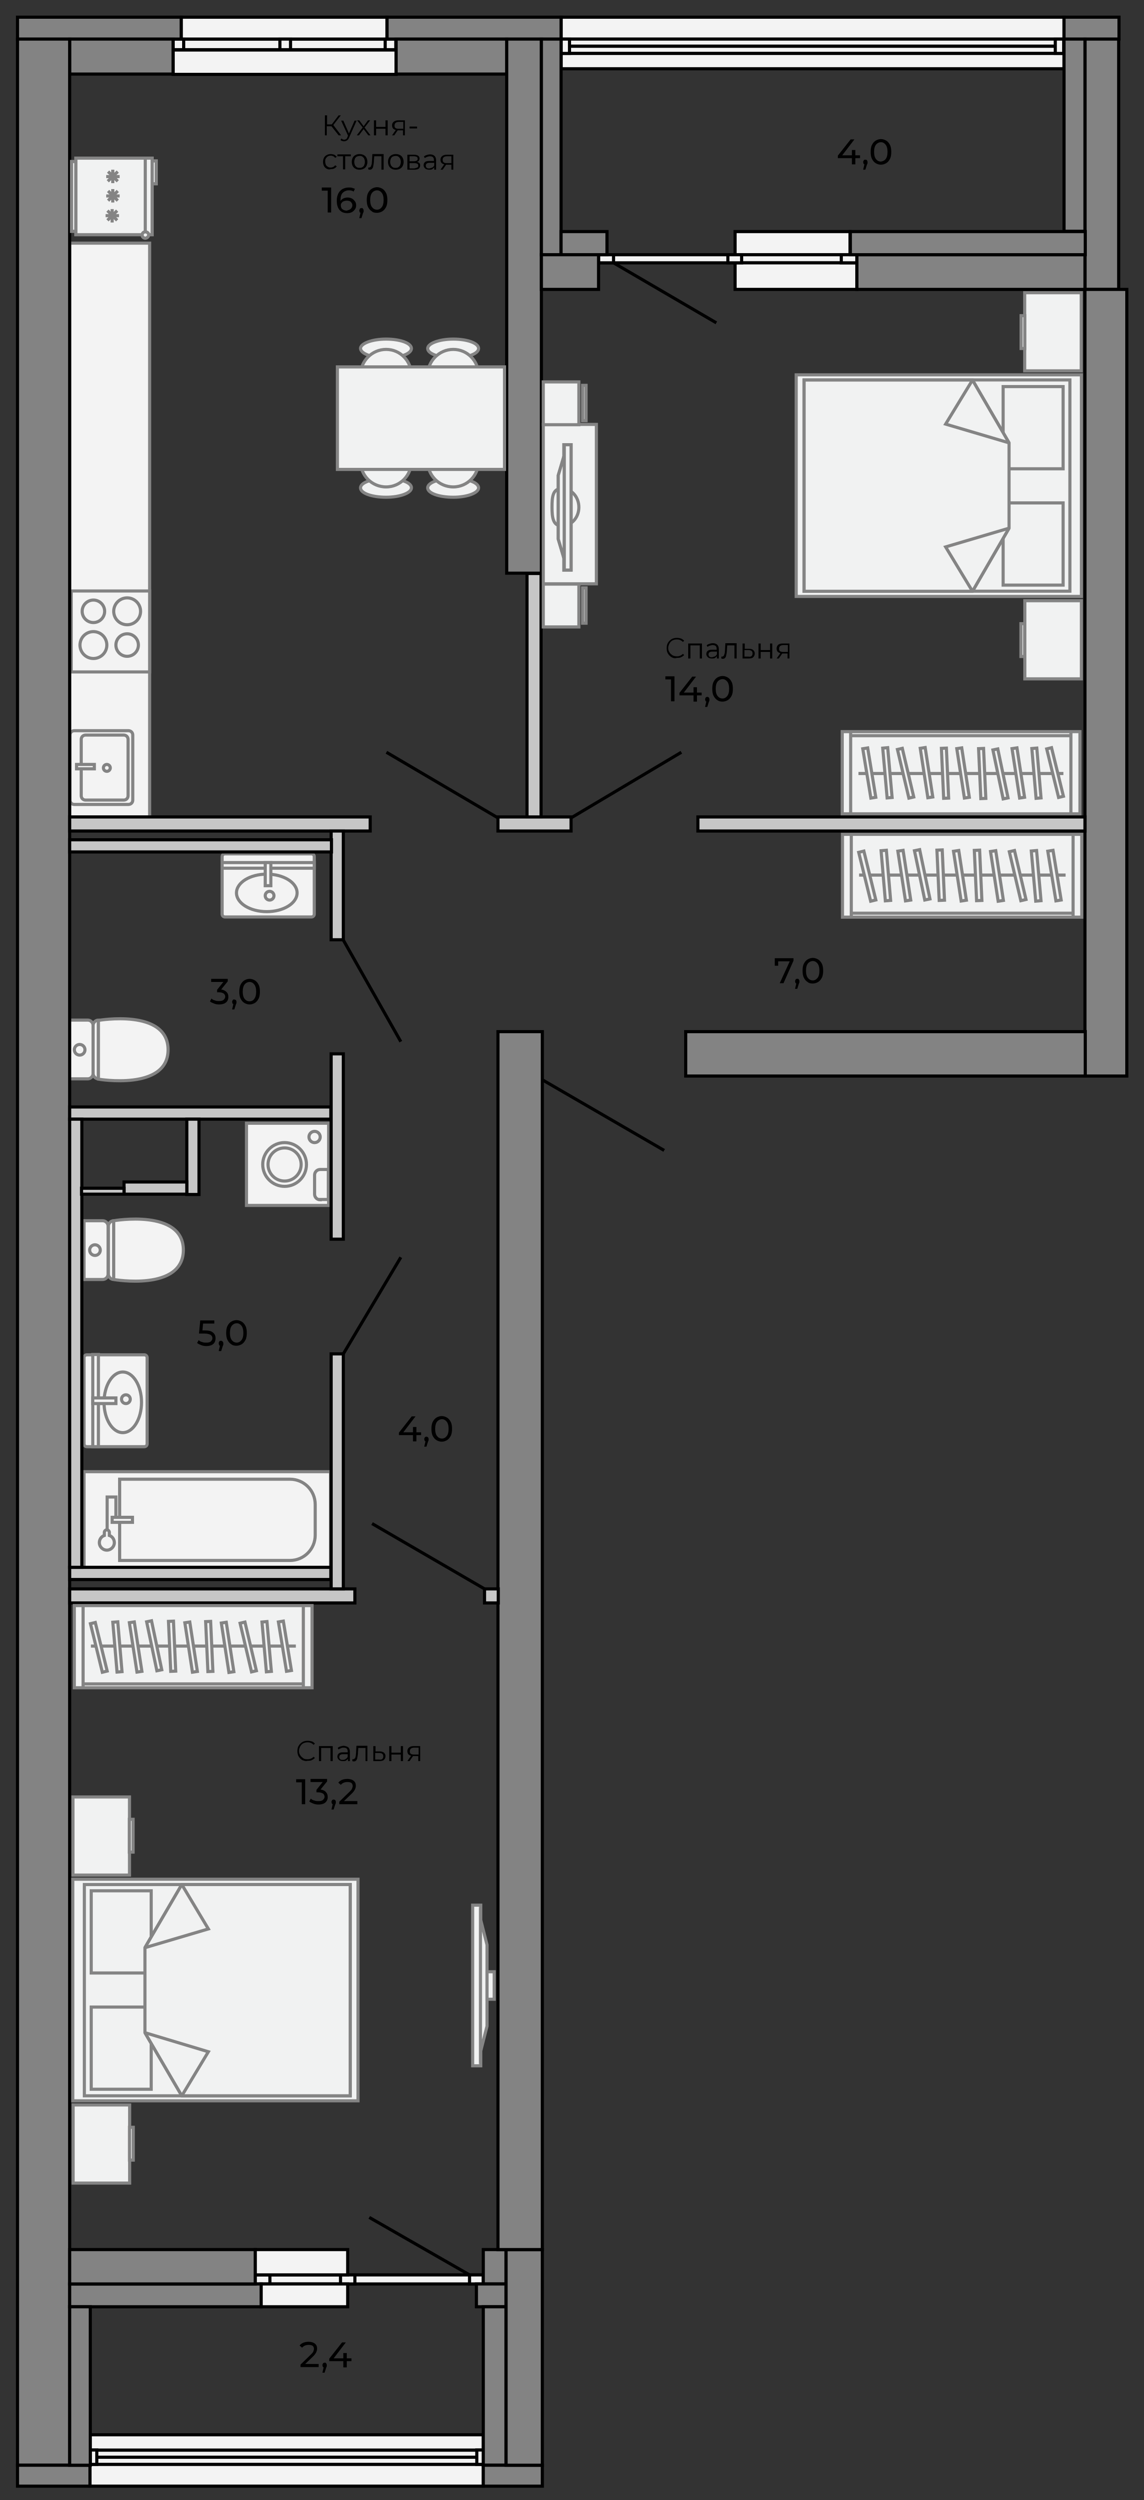 <?xml version="1.0" encoding="utf-8"?>
<!-- Generator: Adobe Illustrator 23.0.2, SVG Export Plug-In . SVG Version: 6.00 Build 0)  -->
<svg version="1.1" id="Слой_1" xmlns="http://www.w3.org/2000/svg" xmlns:xlink="http://www.w3.org/1999/xlink" x="0px" y="0px"
	 viewBox="0 0 366.2 800" enable-background="new 0 0 366.2 800" xml:space="preserve">
<rect x="0" y="0" width="366.2" height="800" fill="#333333" stroke="none"/>
<rect x="22.3" y="77.8" fill="#F3F3F3" stroke="#838383" width="25.6" height="183.6"/>
<g>
	<rect x="179.6" y="5.5" fill="#F3F3F3" stroke="#000000" stroke-miterlimit="10" width="161" height="7"/>
	<rect x="179.6" y="12.5" fill="#F3F3F3" stroke="#000000" stroke-miterlimit="10" width="161" height="2.3"/>
	<rect x="179.6" y="14.8" fill="#F3F3F3" stroke="#000000" stroke-miterlimit="10" width="161" height="2.3"/>
	<rect x="179.6" y="17.1" fill="#F3F3F3" stroke="#000000" stroke-miterlimit="10" width="161" height="4.9"/>
	<rect x="337.8" y="12.5" fill="#F3F3F3" stroke="#000000" stroke-miterlimit="10" width="2.7" height="4.6"/>
	<rect x="179.6" y="12.5" fill="#F3F3F3" stroke="#000000" stroke-miterlimit="10" width="2.7" height="4.6"/>
</g>
<g>
	
		<rect x="28.8" y="788.6" transform="matrix(-1 -1.224647e-16 1.224647e-16 -1 183.508 1584.1)" fill="#F3F3F3" stroke="#000000" stroke-miterlimit="10" width="125.9" height="7"/>
	
		<rect x="28.8" y="786.3" transform="matrix(-1 -1.224647e-16 1.224647e-16 -1 183.508 1574.82)" fill="#F3F3F3" stroke="#000000" stroke-miterlimit="10" width="125.9" height="2.3"/>
	
		<rect x="28.8" y="784" transform="matrix(-1 -1.224647e-16 1.224647e-16 -1 183.508 1570.237)" fill="#F3F3F3" stroke="#000000" stroke-miterlimit="10" width="125.9" height="2.3"/>
	
		<rect x="28.8" y="779.1" transform="matrix(-1 -1.224647e-16 1.224647e-16 -1 183.508 1563.058)" fill="#F3F3F3" stroke="#000000" stroke-miterlimit="10" width="125.9" height="4.9"/>
	
		<rect x="28.8" y="784" transform="matrix(-1 -1.224647e-16 1.224647e-16 -1 59.789 1572.529)" fill="#F3F3F3" stroke="#000000" stroke-miterlimit="10" width="2.1" height="4.6"/>
	
		<rect x="152.5" y="784" transform="matrix(-1 -1.224647e-16 1.224647e-16 -1 307.226 1572.529)" fill="#F3F3F3" stroke="#000000" stroke-miterlimit="10" width="2.1" height="4.6"/>
</g>
<g>
	<rect x="55.4" y="16" fill="#F3F3F3" stroke="#000000" stroke-miterlimit="10" width="71.4" height="7.8"/>
	<rect x="55.4" y="12.5" fill="#F3F3F3" stroke="#000000" stroke-miterlimit="10" width="71.4" height="3.4"/>
	<rect x="58" y="5.5" fill="#F3F3F3" stroke="#000000" stroke-miterlimit="10" width="65.9" height="7"/>
	<rect x="55.4" y="12.5" fill="#F3F3F3" stroke="#000000" stroke-miterlimit="10" width="3.4" height="3.4"/>
	<rect x="123.3" y="12.5" fill="#F3F3F3" stroke="#000000" stroke-miterlimit="10" width="3.4" height="3.4"/>
	<rect x="89.6" y="12.5" fill="#F3F3F3" stroke="#000000" stroke-miterlimit="10" width="3.4" height="3.4"/>
</g>
<rect x="81.7" y="727.9" fill="#F3F3F3" stroke="#000000" stroke-miterlimit="10" width="73" height="2.9"/>
<rect x="81.7" y="727.9" fill="#F3F3F3" stroke="#000000" stroke-miterlimit="10" width="4.7" height="2.9"/>
<rect x="109" y="727.9" fill="#F3F3F3" stroke="#000000" stroke-miterlimit="10" width="4.6" height="2.9"/>
<rect x="150.3" y="727.9" fill="#F3F3F3" stroke="#000000" stroke-miterlimit="10" width="4.4" height="2.9"/>
<rect x="81.7" y="719.8" fill="#F3F3F3" stroke="#000000" stroke-miterlimit="10" width="29.6" height="8.1"/>
<rect x="83.5" y="730.8" fill="#F3F3F3" stroke="#000000" stroke-miterlimit="10" width="27.8" height="7.3"/>
<rect x="235.3" y="74.1" fill="#F3F3F3" stroke="#000000" stroke-miterlimit="10" width="36.8" height="7.4"/>
<rect x="191.6" y="81.5" fill="#F3F3F3" stroke="#000000" stroke-miterlimit="10" width="82.7" height="2.6"/>
<rect x="235.3" y="84.1" fill="#F3F3F3" stroke="#000000" stroke-miterlimit="10" width="39" height="8.5"/>
<rect x="233" y="81.5" fill="#F3F3F3" stroke="#000000" stroke-miterlimit="10" width="4.4" height="2.6"/>
<rect x="269.3" y="81.5" fill="#F3F3F3" stroke="#000000" stroke-miterlimit="10" width="5" height="2.6"/>
<rect x="191.6" y="81.5" fill="#F3F3F3" stroke="#000000" stroke-miterlimit="10" width="4.8" height="2.6"/>
<line fill="#F3F3F3" stroke="#000000" stroke-miterlimit="10" x1="196.4" y1="84.1" x2="229.3" y2="103.3"/>
<line fill="#F3F3F3" stroke="#000000" stroke-miterlimit="10" x1="182.8" y1="261.7" x2="218.1" y2="240.7"/>
<line fill="#F3F3F3" stroke="#000000" stroke-miterlimit="10" x1="159.4" y1="261.7" x2="123.7" y2="240.7"/>
<line fill="#F3F3F3" stroke="#000000" stroke-miterlimit="10" x1="109.9" y1="300.8" x2="128.3" y2="333.3"/>
<line fill="#F3F3F3" stroke="#000000" stroke-miterlimit="10" x1="173.6" y1="345.5" x2="212.6" y2="368.1"/>
<line fill="#F3F3F3" stroke="#000000" stroke-miterlimit="10" x1="109.9" y1="433.2" x2="128.3" y2="402.3"/>
<line fill="#F3F3F3" stroke="#000000" stroke-miterlimit="10" x1="155.1" y1="508.4" x2="119.1" y2="487.5"/>
<line fill="#F3F3F3" stroke="#000000" stroke-miterlimit="10" x1="150.3" y1="727.9" x2="118.2" y2="709.5"/>
<g id="unitaz">
	<path fill="#F3F3F3" stroke="#838383" d="M26.9,390.6h6c0.9,0,1.7,0.8,1.7,1.7v15.4c0,0.9-0.8,1.7-1.7,1.7h-6V390.6z"/>
	<path fill="#F3F3F3" stroke="#838383" d="M34.7,392.3c0-0.9,0.8-1.7,1.7-1.7v18.8c-0.9,0-1.7-0.8-1.7-1.7V392.3z"/>
	<path fill="#F3F3F3" stroke="#838383" d="M36.4,409.4v-18.8c0,0,22.3-3.9,22.3,9.4C58.6,413.3,36.4,409.4,36.4,409.4z"/>
	<circle fill="#F3F3F3" stroke="#838383" cx="30.4" cy="400" r="1.7"/>
</g>
<g id="unitaz_1_">
	<path fill="#F3F3F3" stroke="#838383" d="M22.1,326.4h6c0.9,0,1.7,0.8,1.7,1.7v15.4c0,0.9-0.8,1.7-1.7,1.7h-6V326.4z"/>
	<path fill="#F3F3F3" stroke="#838383" d="M29.8,328.1c0-0.9,0.8-1.7,1.7-1.7v18.8c-0.9,0-1.7-0.8-1.7-1.7V328.1z"/>
	<path fill="#F3F3F3" stroke="#838383" d="M31.5,345.3v-18.8c0,0,22.3-3.9,22.3,9.4C53.8,349.1,31.5,345.3,31.5,345.3z"/>
	<circle fill="#F3F3F3" stroke="#838383" cx="25.5" cy="335.9" r="1.7"/>
</g>
<g id="moyka">
	<path fill="#F3F3F3" stroke="#838383" d="M26.9,434.4c0-0.5,0.4-0.9,0.9-0.9h18.4c0.5,0,0.9,0.4,0.9,0.9V462c0,0.5-0.4,0.9-0.9,0.9
		H27.8c-0.5,0-0.9-0.4-0.9-0.9V434.4z"/>
	<rect x="29.7" y="433.4" fill="#F3F3F3" stroke="#838383" width="1.8" height="29.5"/>
	<ellipse fill="#F3F3F3" stroke="#838383" cx="39.3" cy="448.7" rx="6" ry="9.7"/>
	<rect x="29.7" y="447.3" fill="#F3F3F3" stroke="#838383" width="7.4" height="1.8"/>
	<circle fill="#F3F3F3" stroke="#838383" cx="40.3" cy="447.7" r="1.4"/>
</g>
<g id="moyka_1_">
	<path fill="#F3F3F3" stroke="#838383" d="M99.7,273.2c0.5,0,0.9,0.4,0.9,0.9v18.4c0,0.5-0.4,0.9-0.9,0.9H72c-0.5,0-0.9-0.4-0.9-0.9
		v-18.4c0-0.5,0.4-0.9,0.9-0.9H99.7z"/>
	<rect x="71.1" y="276" fill="#F3F3F3" stroke="#838383" width="29.5" height="1.8"/>
	<ellipse fill="#F3F3F3" stroke="#838383" cx="85.4" cy="285.7" rx="9.7" ry="6"/>
	<rect x="84.9" y="276" fill="#F3F3F3" stroke="#838383" width="1.8" height="7.4"/>
	<circle fill="#F3F3F3" stroke="#838383" cx="86.3" cy="286.6" r="1.4"/>
</g>
<g id="stirka">
	<rect x="78.9" y="359.4" fill="#F3F3F3" stroke="#838383" width="26.3" height="26.3"/>
	<path fill="#F3F3F3" stroke="#838383" d="M102.5,383.9c-1,0-1.8-0.8-1.8-1.8v-6.1c0-1,0.8-1.8,1.8-1.8h2.6v9.6H102.5z"/>
	<circle fill="#F3F3F3" stroke="#838383" cx="91.1" cy="372.6" r="7"/>
	<circle fill="#F3F3F3" stroke="#838383" cx="91.1" cy="372.6" r="5.3"/>
	<circle fill="#F3F3F3" stroke="#838383" cx="100.7" cy="363.8" r="1.8"/>
</g>
<g id="moyka_2">
	<path fill="#F3F3F3" stroke="#838383" d="M41.1,233.8c0.8,0,1.4,0.6,1.4,1.4v20.8c0,0.8-0.6,1.4-1.4,1.4H23.8
		c-0.8,0-1.4-0.6-1.4-1.4v-20.8c0-0.8,0.6-1.4,1.4-1.4H41.1z"/>
	<path fill="#F3F3F3" stroke="#838383" d="M39.6,235.2c0.8,0,1.4,0.6,1.4,1.4v18c0,0.8-0.6,1.4-1.4,1.4H27.4c-0.8,0-1.4-0.6-1.4-1.4
		v-18c0-0.8,0.6-1.4,1.4-1.4H39.6z"/>
	<rect x="24.5" y="244.6" fill="#F3F3F3" stroke="#838383" width="5.7" height="1.4"/>
	<circle fill="#F3F3F3" stroke="#838383" cx="34.2" cy="245.7" r="1.1"/>
</g>
<g id="plita">
	<rect x="22.8" y="189.1" fill="#F3F3F3" stroke="#838383" width="25.1" height="25.9"/>
	<circle fill="#F3F3F3" stroke="#838383" cx="40.7" cy="195.6" r="4.3"/>
	<circle fill="#F3F3F3" stroke="#838383" cx="29.9" cy="206.4" r="4.3"/>
	<circle fill="#F3F3F3" stroke="#838383" cx="29.9" cy="195.6" r="3.6"/>
	<circle fill="#F3F3F3" stroke="#838383" cx="40.7" cy="206.4" r="3.6"/>
</g>
<g id="vanna">
	<rect x="26.9" y="470.9" fill="#F3F3F3" stroke="#838383" width="78.9" height="30.9"/>
	<path fill="#F3F3F3" stroke="#838383" d="M100.9,491.2c0,4.5-3.6,8.1-8.1,8.1H38.3v-26h54.5c4.5,0,8.1,3.6,8.1,8.1V491.2z"/>
	<path fill="#F3F3F3" stroke="#838383" d="M37.1,485.5V479h-2.8v11"/>
	<path id="Union" fill="#F3F3F3" stroke="#838383" d="M33.4,491.3c-0.9,0.3-1.6,1.2-1.6,2.3c0,1.3,1.1,2.4,2.4,2.4
		c1.3,0,2.4-1.1,2.4-2.4c0-1.1-0.7-2-1.6-2.3v-1c0-0.4-0.4-0.8-0.8-0.8c-0.4,0-0.8,0.4-0.8,0.8V491.3z"/>
	<rect x="35.9" y="485.5" fill="#F3F3F3" stroke="#838383" width="6.5" height="1.6"/>
</g>
<rect x="123.9" y="5.5" fill="#838383" stroke="#000000" stroke-miterlimit="10" width="55.7" height="7"/>
<rect x="126.8" y="12.5" fill="#838383" stroke="#000000" stroke-miterlimit="10" width="35.4" height="11.2"/>
<rect x="162.2" y="12.5" fill="#838383" stroke="#000000" stroke-miterlimit="10" width="11.1" height="170.9"/>
<rect x="173.3" y="12.5" fill="#838383" stroke="#000000" stroke-miterlimit="10" width="6.3" height="69"/>
<rect x="179.6" y="74.1" fill="#838383" stroke="#000000" stroke-miterlimit="10" width="14.7" height="7.4"/>
<rect x="173.3" y="81.5" fill="#838383" stroke="#000000" stroke-miterlimit="10" width="18.3" height="11.1"/>
<rect x="5.6" y="5.5" fill="#838383" stroke="#000000" stroke-miterlimit="10" width="52.4" height="7"/>
<rect x="22.3" y="12.5" fill="#838383" stroke="#000000" stroke-miterlimit="10" width="33.1" height="11.2"/>
<rect x="5.6" y="12.5" fill="#838383" stroke="#000000" stroke-miterlimit="10" width="16.7" height="776.3"/>
<rect x="5.6" y="788.8" fill="#838383" stroke="#000000" stroke-miterlimit="10" width="23.2" height="6.7"/>
<rect x="22.3" y="730.8" fill="#838383" stroke="#000000" stroke-miterlimit="10" width="61.3" height="7.3"/>
<rect x="22.3" y="719.8" fill="#838383" stroke="#000000" stroke-miterlimit="10" width="59.4" height="11"/>
<rect x="22.3" y="738.1" fill="#838383" stroke="#000000" stroke-miterlimit="10" width="6.6" height="50.7"/>
<rect x="154.7" y="719.8" fill="#838383" stroke="#000000" stroke-miterlimit="10" width="7.3" height="11"/>
<rect x="152.5" y="730.8" fill="#838383" stroke="#000000" stroke-miterlimit="10" width="9.5" height="7.3"/>
<rect x="154.7" y="738.1" fill="#838383" stroke="#000000" stroke-miterlimit="10" width="7.3" height="50.7"/>
<rect x="154.7" y="788.8" fill="#838383" stroke="#000000" stroke-miterlimit="10" width="18.9" height="6.7"/>
<rect x="162" y="719.8" fill="#838383" stroke="#000000" stroke-miterlimit="10" width="11.6" height="69"/>
<rect x="159.4" y="330.1" fill="#838383" stroke="#000000" stroke-miterlimit="10" width="14.2" height="389.7"/>
<rect x="340.6" y="5.5" fill="#838383" stroke="#000000" stroke-miterlimit="10" width="17.6" height="7"/>
<rect x="347.3" y="12.5" fill="#838383" stroke="#000000" stroke-miterlimit="10" width="10.8" height="80.1"/>
<rect x="274.3" y="81.5" fill="#838383" stroke="#000000" stroke-miterlimit="10" width="73" height="11.1"/>
<rect x="272.2" y="74.1" fill="#838383" stroke="#000000" stroke-miterlimit="10" width="75.2" height="7.4"/>
<rect x="340.6" y="12.5" fill="#838383" stroke="#000000" stroke-miterlimit="10" width="6.7" height="61.5"/>
<rect x="347.3" y="92.6" fill="#838383" stroke="#000000" stroke-miterlimit="10" width="13.4" height="251.7"/>
<rect x="219.5" y="330.1" fill="#838383" stroke="#000000" stroke-miterlimit="10" width="127.9" height="14.2"/>
<rect x="223.4" y="261.4" fill="#C6C6C6" stroke="#000000" stroke-miterlimit="10" width="123.9" height="4.5"/>
<rect x="159.4" y="261.4" fill="#C6C6C6" stroke="#000000" stroke-miterlimit="10" width="23.4" height="4.5"/>
<rect x="22.3" y="261.4" fill="#C6C6C6" stroke="#000000" stroke-miterlimit="10" width="96.2" height="4.5"/>
<rect x="168.7" y="183.5" fill="#C6C6C6" stroke="#000000" stroke-miterlimit="10" width="4.5" height="77.9"/>
<rect x="106" y="265.9" fill="#C6C6C6" stroke="#000000" stroke-miterlimit="10" width="3.9" height="34.8"/>
<rect x="22.3" y="268.7" fill="#C6C6C6" stroke="#000000" stroke-miterlimit="10" width="83.8" height="3.9"/>
<rect x="106" y="337.2" fill="#C6C6C6" stroke="#000000" stroke-miterlimit="10" width="3.9" height="59.3"/>
<rect x="22.3" y="354.2" fill="#C6C6C6" stroke="#000000" stroke-miterlimit="10" width="83.6" height="3.9"/>
<rect x="59.8" y="358.1" fill="#C6C6C6" stroke="#000000" stroke-miterlimit="10" width="3.9" height="24.1"/>
<rect x="22.3" y="508.4" fill="#C6C6C6" stroke="#000000" stroke-miterlimit="10" width="91.3" height="4.5"/>
<rect x="106" y="433.2" fill="#C6C6C6" stroke="#000000" stroke-miterlimit="10" width="3.9" height="75.2"/>
<rect x="22.3" y="501.5" fill="#C6C6C6" stroke="#000000" stroke-miterlimit="10" width="83.6" height="3.9"/>
<rect x="22.3" y="358.1" fill="#C6C6C6" stroke="#000000" stroke-miterlimit="10" width="3.9" height="143.4"/>
<rect x="39.7" y="378.2" fill="#C6C6C6" stroke="#000000" stroke-miterlimit="10" width="20.1" height="3.9"/>
<rect x="155.1" y="508.4" fill="#C6C6C6" stroke="#000000" stroke-miterlimit="10" width="4.4" height="4.5"/>
<rect x="26.1" y="380.2" fill="#C6C6C6" stroke="#000000" stroke-miterlimit="10" width="13.6" height="1.9"/>
<g>
	<path d="M106.1,40.4h-1.5v2.9H104v-6.4h0.7v2.9h1.5l2.2-2.9h0.7l-2.4,3.1l2.5,3.3h-0.8L106.1,40.4z"/>
	<path d="M114.2,38.5l-2.4,5.4c-0.2,0.5-0.4,0.8-0.7,1c-0.3,0.2-0.6,0.3-0.9,0.3c-0.2,0-0.4,0-0.7-0.1s-0.4-0.2-0.5-0.3l0.3-0.5
		c0.2,0.2,0.5,0.4,0.9,0.4c0.2,0,0.4-0.1,0.6-0.2s0.3-0.3,0.4-0.6l0.2-0.5l-2.2-4.8h0.7l1.8,4.1l1.8-4.1H114.2z"/>
	<path d="M117.9,43.3l-1.5-2l-1.5,2h-0.7l1.9-2.5l-1.8-2.3h0.7l1.4,1.9l1.4-1.9h0.7l-1.8,2.3l1.9,2.5H117.9z"/>
	<path d="M119.7,38.5h0.7v2.1h3v-2.1h0.7v4.8h-0.7v-2.1h-3v2.1h-0.7V38.5z"/>
	<path d="M129.6,38.5v4.8H129v-1.6h-1.5h-0.2l-1.1,1.6h-0.7l1.2-1.7c-0.4-0.1-0.7-0.3-0.9-0.5c-0.2-0.3-0.3-0.6-0.3-1
		c0-0.5,0.2-0.9,0.6-1.2c0.4-0.3,0.9-0.4,1.5-0.4H129.6z M127.6,41.2h1.5V39h-1.4c-0.9,0-1.4,0.4-1.4,1.1
		C126.2,40.9,126.7,41.2,127.6,41.2z"/>
	<path d="M131.1,40.5h2.4v0.6h-2.4V40.5z"/>
	<path d="M104.6,54c-0.4-0.2-0.7-0.5-0.9-0.9c-0.2-0.4-0.3-0.8-0.3-1.3c0-0.5,0.1-0.9,0.3-1.3c0.2-0.4,0.5-0.7,0.9-0.9
		c0.4-0.2,0.8-0.3,1.3-0.3c0.4,0,0.8,0.1,1.1,0.2c0.3,0.2,0.6,0.4,0.8,0.7l-0.5,0.3c-0.2-0.2-0.4-0.4-0.6-0.5
		c-0.2-0.1-0.5-0.2-0.8-0.2c-0.3,0-0.7,0.1-0.9,0.2c-0.3,0.2-0.5,0.4-0.7,0.7s-0.2,0.6-0.2,1c0,0.4,0.1,0.7,0.2,1s0.4,0.5,0.7,0.7
		c0.3,0.2,0.6,0.2,0.9,0.2c0.3,0,0.6-0.1,0.8-0.2c0.2-0.1,0.4-0.3,0.6-0.5l0.5,0.3c-0.2,0.3-0.4,0.5-0.8,0.7
		c-0.3,0.2-0.7,0.2-1.1,0.2C105.4,54.3,105,54.2,104.6,54z"/>
	<path d="M112.3,50h-1.8v4.2h-0.7V50H108v-0.6h4.3V50z"/>
	<path d="M113.8,54c-0.4-0.2-0.7-0.5-0.9-0.9c-0.2-0.4-0.3-0.8-0.3-1.3c0-0.5,0.1-0.9,0.3-1.3c0.2-0.4,0.5-0.7,0.9-0.9
		c0.4-0.2,0.8-0.3,1.3-0.3s0.9,0.1,1.3,0.3c0.4,0.2,0.7,0.5,0.9,0.9c0.2,0.4,0.3,0.8,0.3,1.3c0,0.5-0.1,0.9-0.3,1.3
		c-0.2,0.4-0.5,0.7-0.9,0.9c-0.4,0.2-0.8,0.3-1.3,0.3S114.1,54.2,113.8,54z M116,53.5c0.3-0.2,0.5-0.4,0.6-0.7s0.2-0.6,0.2-1
		s-0.1-0.7-0.2-1s-0.4-0.5-0.6-0.7c-0.3-0.2-0.6-0.2-0.9-0.2s-0.6,0.1-0.9,0.2c-0.3,0.2-0.5,0.4-0.6,0.7s-0.2,0.6-0.2,1
		s0.1,0.7,0.2,1s0.4,0.5,0.6,0.7c0.3,0.2,0.6,0.2,0.9,0.2S115.7,53.7,116,53.5z"/>
	<path d="M122.8,49.5v4.8h-0.7V50h-2.3l-0.1,1.2c0,1-0.2,1.8-0.3,2.3c-0.2,0.5-0.5,0.8-1,0.8c-0.1,0-0.3,0-0.5-0.1l0-0.6
		c0.1,0,0.2,0,0.2,0c0.3,0,0.4-0.1,0.6-0.3c0.1-0.2,0.2-0.5,0.3-0.9c0-0.3,0.1-0.8,0.1-1.4l0.1-1.7H122.8z"/>
	<path d="M125.4,54c-0.4-0.2-0.7-0.5-0.9-0.9c-0.2-0.4-0.3-0.8-0.3-1.3c0-0.5,0.1-0.9,0.3-1.3c0.2-0.4,0.5-0.7,0.9-0.9
		c0.4-0.2,0.8-0.3,1.3-0.3s0.9,0.1,1.3,0.3c0.4,0.2,0.7,0.5,0.9,0.9c0.2,0.4,0.3,0.8,0.3,1.3c0,0.5-0.1,0.9-0.3,1.3
		c-0.2,0.4-0.5,0.7-0.9,0.9c-0.4,0.2-0.8,0.3-1.3,0.3S125.7,54.2,125.4,54z M127.5,53.5c0.3-0.2,0.5-0.4,0.6-0.7s0.2-0.6,0.2-1
		s-0.1-0.7-0.2-1s-0.4-0.5-0.6-0.7c-0.3-0.2-0.6-0.2-0.9-0.2s-0.6,0.1-0.9,0.2c-0.3,0.2-0.5,0.4-0.6,0.7s-0.2,0.6-0.2,1
		s0.1,0.7,0.2,1s0.4,0.5,0.6,0.7c0.3,0.2,0.6,0.2,0.9,0.2S127.3,53.7,127.5,53.5z"/>
	<path d="M134.5,53c0,0.4-0.2,0.7-0.5,1c-0.3,0.2-0.8,0.3-1.4,0.3h-2.2v-4.8h2.1c0.5,0,1,0.1,1.3,0.3c0.3,0.2,0.5,0.5,0.5,0.9
		c0,0.3-0.1,0.5-0.2,0.7c-0.1,0.2-0.3,0.3-0.6,0.4C134.2,52,134.5,52.3,134.5,53z M131.1,51.6h1.4c0.4,0,0.7-0.1,0.9-0.2
		s0.3-0.3,0.3-0.6c0-0.3-0.1-0.5-0.3-0.6c-0.2-0.1-0.5-0.2-0.9-0.2h-1.4V51.6z M133.6,53.6c0.2-0.1,0.3-0.3,0.3-0.6
		s-0.1-0.5-0.3-0.6s-0.5-0.2-0.9-0.2h-1.6v1.7h1.5C133,53.8,133.4,53.7,133.6,53.6z"/>
	<path d="M139.1,49.9c0.3,0.3,0.5,0.8,0.5,1.4v3H139v-0.8c-0.1,0.3-0.4,0.4-0.6,0.6s-0.6,0.2-1,0.2c-0.5,0-1-0.1-1.3-0.4
		c-0.3-0.3-0.5-0.6-0.5-1c0-0.4,0.1-0.7,0.4-1s0.8-0.4,1.4-0.4h1.5v-0.3c0-0.4-0.1-0.7-0.3-0.9c-0.2-0.2-0.6-0.3-1-0.3
		c-0.3,0-0.6,0.1-0.9,0.2c-0.3,0.1-0.5,0.2-0.7,0.4l-0.3-0.5c0.2-0.2,0.5-0.4,0.9-0.5c0.3-0.1,0.7-0.2,1.1-0.2
		C138.3,49.4,138.8,49.6,139.1,49.9z M138.4,53.6c0.3-0.2,0.5-0.4,0.6-0.7v-0.8h-1.5c-0.8,0-1.2,0.3-1.2,0.9c0,0.3,0.1,0.5,0.3,0.7
		c0.2,0.2,0.5,0.2,0.9,0.2C137.8,53.8,138.1,53.7,138.4,53.6z"/>
	<path d="M145.1,49.5v4.8h-0.6v-1.6H143h-0.2l-1.1,1.6H141l1.2-1.7c-0.4-0.1-0.7-0.3-0.9-0.5c-0.2-0.3-0.3-0.6-0.3-1
		c0-0.5,0.2-0.9,0.6-1.2c0.4-0.3,0.9-0.4,1.5-0.4H145.1z M143,52.2h1.5V50h-1.4c-0.9,0-1.4,0.4-1.4,1.1
		C141.7,51.9,142.1,52.2,143,52.2z"/>
	<path d="M106,60v8h-1.1v-7H103v-1H106z"/>
	<path d="M112.6,63.5c0.4,0.2,0.7,0.5,1,0.9s0.4,0.8,0.4,1.3c0,0.5-0.1,0.9-0.4,1.3s-0.6,0.7-1,0.9c-0.4,0.2-0.9,0.3-1.4,0.3
		c-1.1,0-1.9-0.3-2.5-1c-0.6-0.7-0.9-1.7-0.9-3c0-0.9,0.2-1.7,0.5-2.3c0.3-0.6,0.8-1.1,1.3-1.4c0.6-0.3,1.2-0.5,2-0.5
		c0.4,0,0.8,0,1.1,0.1s0.6,0.2,0.9,0.3l-0.4,0.9c-0.4-0.3-0.9-0.4-1.5-0.4c-0.8,0-1.5,0.3-2,0.8s-0.7,1.3-0.7,2.3c0,0.1,0,0.2,0,0.3
		c0.2-0.3,0.5-0.6,0.9-0.8c0.4-0.2,0.9-0.3,1.4-0.3C111.7,63.2,112.2,63.3,112.6,63.5z M112.3,66.8c0.3-0.3,0.5-0.7,0.5-1.1
		s-0.2-0.8-0.5-1.1s-0.8-0.4-1.3-0.4c-0.4,0-0.7,0.1-1,0.2c-0.3,0.1-0.5,0.3-0.7,0.6c-0.2,0.2-0.2,0.5-0.2,0.8
		c0,0.3,0.1,0.5,0.2,0.8c0.1,0.2,0.4,0.4,0.7,0.6c0.3,0.1,0.6,0.2,1,0.2C111.6,67.2,112,67.1,112.3,66.8z"/>
	<path d="M116.2,66.8c0.1,0.1,0.2,0.3,0.2,0.6c0,0.1,0,0.2,0,0.3s-0.1,0.3-0.2,0.5l-0.5,1.6H115l0.4-1.7c-0.1-0.1-0.3-0.1-0.3-0.3
		s-0.1-0.3-0.1-0.4c0-0.2,0.1-0.4,0.2-0.6s0.3-0.2,0.5-0.2C115.9,66.5,116.1,66.6,116.2,66.8z"/>
	<path d="M119,67.6c-0.5-0.3-0.9-0.8-1.2-1.4c-0.3-0.6-0.4-1.4-0.4-2.2c0-0.8,0.1-1.6,0.4-2.2c0.3-0.6,0.7-1.1,1.2-1.4
		s1.1-0.5,1.7-0.5c0.6,0,1.2,0.2,1.7,0.5s0.9,0.8,1.2,1.4s0.4,1.4,0.4,2.2c0,0.8-0.1,1.6-0.4,2.2s-0.7,1.1-1.2,1.4
		c-0.5,0.3-1.1,0.5-1.7,0.5C120,68.1,119.4,68,119,67.6z M122.2,66.3c0.4-0.5,0.6-1.3,0.6-2.3s-0.2-1.8-0.6-2.3s-0.9-0.8-1.5-0.8
		c-0.6,0-1.2,0.3-1.6,0.8c-0.4,0.5-0.6,1.3-0.6,2.3s0.2,1.8,0.6,2.3c0.4,0.5,0.9,0.8,1.6,0.8C121.3,67.1,121.8,66.8,122.2,66.3z"/>
</g>
<g>
	<path d="M215,210.3c-0.5-0.3-0.9-0.7-1.2-1.2c-0.3-0.5-0.4-1.1-0.4-1.7s0.1-1.2,0.4-1.7c0.3-0.5,0.7-0.9,1.2-1.2
		c0.5-0.3,1.1-0.4,1.7-0.4c0.5,0,0.9,0.1,1.3,0.2c0.4,0.2,0.7,0.4,1,0.7l-0.4,0.4c-0.5-0.5-1.1-0.8-1.9-0.8c-0.5,0-1,0.1-1.4,0.3
		s-0.7,0.5-1,1c-0.2,0.4-0.4,0.9-0.4,1.4s0.1,1,0.4,1.4c0.2,0.4,0.6,0.7,1,1c0.4,0.2,0.9,0.3,1.4,0.3c0.8,0,1.4-0.3,1.9-0.8l0.4,0.4
		c-0.3,0.3-0.6,0.5-1,0.7c-0.4,0.2-0.8,0.2-1.3,0.2C216.1,210.7,215.5,210.6,215,210.3z"/>
	<path d="M224.7,205.9v4.8H224v-4.2h-3v4.2h-0.7v-4.8H224.7z"/>
	<path d="M229.6,206.3c0.3,0.3,0.5,0.8,0.5,1.4v3h-0.6v-0.8c-0.1,0.3-0.4,0.4-0.6,0.6s-0.6,0.2-1,0.2c-0.5,0-1-0.1-1.3-0.4
		c-0.3-0.3-0.5-0.6-0.5-1c0-0.4,0.1-0.7,0.4-1s0.8-0.4,1.4-0.4h1.5v-0.3c0-0.4-0.1-0.7-0.3-0.9c-0.2-0.2-0.6-0.3-1-0.3
		c-0.3,0-0.6,0.1-0.9,0.2c-0.3,0.1-0.5,0.2-0.7,0.4l-0.3-0.5c0.2-0.2,0.5-0.4,0.9-0.5c0.3-0.1,0.7-0.2,1.1-0.2
		C228.8,205.8,229.3,206,229.6,206.3z M228.9,210c0.3-0.2,0.5-0.4,0.6-0.7v-0.8H228c-0.8,0-1.2,0.3-1.2,0.9c0,0.3,0.1,0.5,0.3,0.7
		c0.2,0.2,0.5,0.2,0.9,0.2C228.3,210.2,228.6,210.1,228.9,210z"/>
	<path d="M235.8,205.9v4.8h-0.7v-4.2h-2.3l-0.1,1.2c0,1-0.2,1.8-0.3,2.3c-0.2,0.5-0.5,0.8-1,0.8c-0.1,0-0.3,0-0.5-0.1l0-0.6
		c0.1,0,0.2,0,0.2,0c0.3,0,0.4-0.1,0.6-0.3c0.1-0.2,0.2-0.5,0.3-0.9c0-0.3,0.1-0.8,0.1-1.4l0.1-1.7H235.8z"/>
	<path d="M241.1,208c0.3,0.3,0.5,0.6,0.5,1.1c0,0.5-0.2,0.9-0.5,1.2s-0.8,0.4-1.5,0.4l-1.9,0v-4.8h0.7v1.7l1.4,0
		C240.3,207.6,240.8,207.7,241.1,208z M240.6,209.9c0.2-0.2,0.3-0.5,0.3-0.8c0-0.4-0.1-0.6-0.3-0.8c-0.2-0.2-0.6-0.3-1-0.3l-1.3,0
		v2.1l1.3,0C240,210.2,240.4,210.1,240.6,209.9z"/>
	<path d="M242.8,205.9h0.7v2.1h3v-2.1h0.7v4.8h-0.7v-2.1h-3v2.1h-0.7V205.9z"/>
	<path d="M252.7,205.9v4.8h-0.6v-1.6h-1.5h-0.2l-1.1,1.6h-0.7l1.2-1.7c-0.4-0.1-0.7-0.3-0.9-0.5c-0.2-0.3-0.3-0.6-0.3-1
		c0-0.5,0.2-0.9,0.5-1.2c0.4-0.3,0.9-0.4,1.5-0.4H252.7z M250.7,208.6h1.5v-2.2h-1.4c-0.9,0-1.4,0.4-1.4,1.1
		C249.3,208.3,249.8,208.6,250.7,208.6z"/>
	<path d="M215.9,216.4v8h-1.1v-7H213v-1H215.9z"/>
	<path d="M224.6,222.5h-1.5v2H222v-2h-4.5v-0.8l4.1-5.2h1.2l-3.9,5.1h3.1v-1.7h1.1v1.7h1.5V222.5z"/>
	<path d="M226.9,223.2c0.1,0.1,0.2,0.3,0.2,0.6c0,0.1,0,0.2,0,0.3s-0.1,0.3-0.2,0.5l-0.5,1.6h-0.7l0.4-1.7c-0.1-0.1-0.3-0.1-0.3-0.3
		s-0.1-0.3-0.1-0.4c0-0.2,0.1-0.4,0.2-0.6s0.3-0.2,0.5-0.2C226.5,222.9,226.7,223,226.9,223.2z"/>
	<path d="M229.6,224c-0.5-0.3-0.9-0.8-1.2-1.4c-0.3-0.6-0.4-1.4-0.4-2.2c0-0.8,0.1-1.6,0.4-2.2c0.3-0.6,0.7-1.1,1.2-1.4
		s1.1-0.5,1.7-0.5c0.6,0,1.2,0.2,1.7,0.5c0.5,0.3,0.9,0.8,1.2,1.4s0.4,1.4,0.4,2.2c0,0.8-0.1,1.6-0.4,2.2s-0.7,1.1-1.2,1.4
		c-0.5,0.3-1.1,0.5-1.7,0.5C230.7,224.5,230.1,224.4,229.6,224z M232.8,222.7c0.4-0.5,0.6-1.3,0.6-2.3s-0.2-1.8-0.6-2.3
		c-0.4-0.5-0.9-0.8-1.5-0.8c-0.6,0-1.2,0.3-1.6,0.8c-0.4,0.5-0.6,1.3-0.6,2.3s0.2,1.8,0.6,2.3c0.4,0.5,0.9,0.8,1.6,0.8
		C231.9,223.5,232.4,223.2,232.8,222.7z"/>
</g>
<g>
	<path d="M96.8,563.2c-0.5-0.3-0.9-0.7-1.2-1.2c-0.3-0.5-0.4-1.1-0.4-1.7s0.1-1.2,0.4-1.7c0.3-0.5,0.7-0.9,1.2-1.2
		c0.5-0.3,1.1-0.4,1.7-0.4c0.5,0,0.9,0.1,1.3,0.2s0.7,0.4,1,0.7l-0.4,0.4c-0.5-0.5-1.1-0.8-1.9-0.8c-0.5,0-1,0.1-1.4,0.3
		s-0.7,0.5-1,1c-0.2,0.4-0.4,0.9-0.4,1.4s0.1,1,0.4,1.4c0.2,0.4,0.6,0.7,1,1s0.9,0.3,1.4,0.3c0.8,0,1.4-0.3,1.9-0.8l0.4,0.4
		c-0.3,0.3-0.6,0.5-1,0.7c-0.4,0.2-0.8,0.2-1.3,0.2C97.9,563.6,97.4,563.4,96.8,563.2z"/>
	<path d="M106.5,558.7v4.8h-0.7v-4.2h-3v4.2h-0.7v-4.8H106.5z"/>
	<path d="M111.5,559.1c0.3,0.3,0.5,0.8,0.5,1.4v3h-0.6v-0.8c-0.1,0.3-0.4,0.4-0.6,0.6s-0.6,0.2-1,0.2c-0.5,0-1-0.1-1.3-0.4
		c-0.3-0.3-0.5-0.6-0.5-1c0-0.4,0.1-0.7,0.4-1c0.3-0.3,0.8-0.4,1.4-0.4h1.5v-0.3c0-0.4-0.1-0.7-0.3-0.9c-0.2-0.2-0.6-0.3-1-0.3
		c-0.3,0-0.6,0-0.9,0.2c-0.3,0.1-0.5,0.2-0.7,0.4l-0.3-0.5c0.2-0.2,0.5-0.4,0.9-0.5c0.3-0.1,0.7-0.2,1.1-0.2
		C110.6,558.7,111.1,558.8,111.5,559.1z M110.7,562.8c0.3-0.2,0.5-0.4,0.6-0.7v-0.8h-1.5c-0.8,0-1.2,0.3-1.2,0.9
		c0,0.3,0.1,0.5,0.3,0.7c0.2,0.2,0.5,0.2,0.9,0.2C110.1,563.1,110.5,563,110.7,562.8z"/>
	<path d="M117.6,558.7v4.8H117v-4.2h-2.3l-0.1,1.2c0,1-0.2,1.8-0.3,2.3c-0.2,0.5-0.5,0.8-1,0.8c-0.1,0-0.3,0-0.5-0.1l0-0.6
		c0.1,0,0.2,0,0.2,0c0.3,0,0.4-0.1,0.6-0.3s0.2-0.5,0.3-0.9c0-0.3,0.1-0.8,0.1-1.4l0.1-1.7H117.6z"/>
	<path d="M122.9,560.8c0.3,0.3,0.5,0.6,0.5,1.1c0,0.5-0.2,0.9-0.5,1.2c-0.3,0.3-0.8,0.4-1.5,0.4l-1.9,0v-4.8h0.7v1.7l1.4,0
		C122.2,560.4,122.6,560.6,122.9,560.8z M122.4,562.8c0.2-0.2,0.3-0.5,0.3-0.8c0-0.4-0.1-0.6-0.3-0.8c-0.2-0.2-0.6-0.3-1-0.3l-1.3,0
		v2.1l1.3,0C121.8,563.1,122.2,563,122.4,562.8z"/>
	<path d="M124.6,558.7h0.7v2.1h3v-2.1h0.7v4.8h-0.7v-2.1h-3v2.1h-0.7V558.7z"/>
	<path d="M134.5,558.7v4.8h-0.6v-1.6h-1.5h-0.2l-1.1,1.6h-0.7l1.2-1.7c-0.4-0.1-0.7-0.3-0.9-0.5c-0.2-0.3-0.3-0.6-0.3-1
		c0-0.5,0.2-0.9,0.6-1.2c0.4-0.3,0.9-0.4,1.5-0.4H134.5z M132.5,561.4h1.5v-2.2h-1.4c-0.9,0-1.4,0.4-1.4,1.1
		C131.1,561.1,131.6,561.4,132.5,561.4z"/>
	<path d="M97.7,569.3v8h-1.1v-7h-1.8v-1H97.7z"/>
	<path d="M104.3,573.4c0.4,0.4,0.6,0.9,0.6,1.6c0,0.5-0.1,0.9-0.3,1.2c-0.2,0.4-0.6,0.7-1,0.9c-0.5,0.2-1,0.3-1.7,0.3
		c-0.6,0-1.1-0.1-1.6-0.3c-0.5-0.2-1-0.4-1.3-0.7l0.5-0.9c0.3,0.3,0.6,0.5,1.1,0.6c0.4,0.2,0.9,0.2,1.4,0.2c0.6,0,1.1-0.1,1.4-0.4
		c0.3-0.3,0.5-0.6,0.5-1s-0.2-0.8-0.5-1s-0.8-0.4-1.5-0.4h-0.6v-0.8l2-2.5h-3.9v-1h5.3v0.8l-2.1,2.6
		C103.3,572.7,103.9,572.9,104.3,573.4z"/>
	<path d="M107.3,576c0.1,0.1,0.2,0.3,0.2,0.6c0,0.1,0,0.2,0,0.3c0,0.1-0.1,0.3-0.2,0.5l-0.5,1.6h-0.7l0.4-1.7
		c-0.1-0.1-0.3-0.1-0.3-0.3s-0.1-0.3-0.1-0.4c0-0.2,0.1-0.4,0.2-0.6c0.1-0.1,0.3-0.2,0.5-0.2C107,575.8,107.2,575.9,107.3,576z"/>
	<path d="M114.4,576.3v1h-5.8v-0.8l3.3-3.2c0.4-0.4,0.7-0.7,0.8-1c0.1-0.3,0.2-0.6,0.2-0.8c0-0.4-0.1-0.7-0.4-1
		c-0.3-0.2-0.7-0.3-1.3-0.3c-0.9,0-1.6,0.3-2.1,0.9l-0.8-0.7c0.3-0.4,0.7-0.7,1.2-0.9c0.5-0.2,1.1-0.3,1.7-0.3c0.8,0,1.5,0.2,2,0.6
		c0.5,0.4,0.7,0.9,0.7,1.6c0,0.4-0.1,0.8-0.3,1.2c-0.2,0.4-0.5,0.8-1,1.3l-2.5,2.4H114.4z"/>
</g>
<g>
	<path d="M254,306.6v0.8l-3.2,7.2h-1.2l3.2-7h-3.7v1.4H248v-2.4H254z"/>
	<path d="M255.7,313.4c0.1,0.1,0.2,0.3,0.2,0.6c0,0.1,0,0.2,0,0.3s-0.1,0.3-0.2,0.5l-0.5,1.6h-0.7l0.4-1.7c-0.1-0.1-0.3-0.1-0.3-0.3
		s-0.1-0.3-0.1-0.4c0-0.2,0.1-0.4,0.2-0.6s0.3-0.2,0.5-0.2C255.4,313.1,255.6,313.2,255.7,313.4z"/>
	<path d="M258.5,314.2c-0.5-0.3-0.9-0.8-1.2-1.4c-0.3-0.6-0.4-1.4-0.4-2.2c0-0.8,0.1-1.6,0.4-2.2c0.3-0.6,0.7-1.1,1.2-1.4
		s1.1-0.5,1.7-0.5c0.6,0,1.2,0.2,1.7,0.5s0.9,0.8,1.2,1.4s0.4,1.4,0.4,2.2c0,0.8-0.1,1.6-0.4,2.2s-0.7,1.1-1.2,1.4
		c-0.5,0.3-1.1,0.5-1.7,0.5C259.5,314.7,259,314.6,258.5,314.2z M261.7,312.9c0.4-0.5,0.6-1.3,0.6-2.3s-0.2-1.8-0.6-2.3
		s-0.9-0.8-1.5-0.8c-0.6,0-1.2,0.3-1.6,0.8c-0.4,0.5-0.6,1.3-0.6,2.3s0.2,1.8,0.6,2.3c0.4,0.5,0.9,0.8,1.6,0.8
		C260.8,313.7,261.3,313.4,261.7,312.9z"/>
</g>
<g>
	<path d="M134.8,459.2h-1.5v2h-1.1v-2h-4.5v-0.8l4.1-5.2h1.2l-3.9,5.1h3.1v-1.7h1.1v1.7h1.5V459.2z"/>
	<path d="M137,459.9c0.1,0.1,0.2,0.3,0.2,0.6c0,0.1,0,0.2,0,0.3c0,0.1-0.1,0.3-0.2,0.5l-0.5,1.6h-0.7l0.4-1.7
		c-0.1-0.1-0.3-0.1-0.3-0.3s-0.1-0.3-0.1-0.4c0-0.2,0.1-0.4,0.2-0.6c0.1-0.1,0.3-0.2,0.5-0.2C136.7,459.7,136.9,459.8,137,459.9z"/>
	<path d="M139.7,460.8c-0.5-0.3-0.9-0.8-1.2-1.4c-0.3-0.6-0.4-1.4-0.4-2.2s0.1-1.6,0.4-2.2c0.3-0.6,0.7-1.1,1.2-1.4
		c0.5-0.3,1.1-0.5,1.7-0.5c0.6,0,1.2,0.2,1.7,0.5c0.5,0.3,0.9,0.8,1.2,1.4c0.3,0.6,0.4,1.4,0.4,2.2s-0.1,1.6-0.4,2.2
		c-0.3,0.6-0.7,1.1-1.2,1.4c-0.5,0.3-1.1,0.5-1.7,0.5C140.8,461.3,140.2,461.1,139.7,460.8z M143,459.5c0.4-0.5,0.6-1.3,0.6-2.3
		s-0.2-1.8-0.6-2.3c-0.4-0.5-0.9-0.8-1.5-0.8c-0.6,0-1.2,0.3-1.6,0.8c-0.4,0.5-0.6,1.3-0.6,2.3s0.2,1.8,0.6,2.3
		c0.4,0.5,0.9,0.8,1.6,0.8C142.1,460.3,142.6,460,143,459.5z"/>
</g>
<g>
	<path d="M68.2,426.4c0.5,0.4,0.8,1,0.8,1.8c0,0.5-0.1,0.9-0.3,1.3c-0.2,0.4-0.6,0.7-1,0.9c-0.5,0.2-1,0.3-1.7,0.3
		c-0.6,0-1.1-0.1-1.6-0.3c-0.5-0.2-1-0.4-1.3-0.7l0.5-0.9c0.3,0.3,0.6,0.5,1.1,0.6c0.4,0.2,0.9,0.2,1.4,0.2c0.6,0,1.1-0.1,1.4-0.4
		s0.5-0.6,0.5-1c0-0.5-0.2-0.8-0.6-1.1c-0.4-0.2-1-0.4-1.9-0.4h-1.8l0.4-4.2h4.5v1H65l-0.2,2.2h0.9
		C66.8,425.7,67.7,425.9,68.2,426.4z"/>
	<path d="M71.3,429.3c0.1,0.1,0.2,0.3,0.2,0.6c0,0.1,0,0.2,0,0.3c0,0.1-0.1,0.3-0.2,0.5l-0.5,1.6H70l0.4-1.7
		c-0.1-0.1-0.3-0.1-0.3-0.3S70,430,70,429.8c0-0.2,0.1-0.4,0.2-0.6c0.1-0.1,0.3-0.2,0.5-0.2C71,429,71.1,429.1,71.3,429.3z"/>
	<path d="M74,430.1c-0.5-0.3-0.9-0.8-1.2-1.4c-0.3-0.6-0.4-1.4-0.4-2.2s0.1-1.6,0.4-2.2c0.3-0.6,0.7-1.1,1.2-1.4
		c0.5-0.3,1.1-0.5,1.7-0.5c0.6,0,1.2,0.2,1.7,0.5c0.5,0.3,0.9,0.8,1.2,1.4c0.3,0.6,0.4,1.4,0.4,2.2s-0.1,1.6-0.4,2.2
		c-0.3,0.6-0.7,1.1-1.2,1.4c-0.5,0.3-1.1,0.5-1.7,0.5C75.1,430.6,74.5,430.5,74,430.1z M77.3,428.8c0.4-0.5,0.6-1.3,0.6-2.3
		s-0.2-1.8-0.6-2.3c-0.4-0.5-0.9-0.8-1.5-0.8c-0.6,0-1.2,0.3-1.6,0.8c-0.4,0.5-0.6,1.3-0.6,2.3s0.2,1.8,0.6,2.3
		c0.4,0.5,0.9,0.8,1.6,0.8C76.4,429.6,76.9,429.3,77.3,428.8z"/>
</g>
<g>
	<path d="M102,756.4v1h-5.8v-0.8l3.3-3.2c0.4-0.4,0.7-0.7,0.8-1c0.1-0.3,0.2-0.6,0.2-0.8c0-0.4-0.1-0.7-0.4-1
		c-0.3-0.2-0.7-0.3-1.3-0.3c-0.9,0-1.6,0.3-2.1,0.9l-0.8-0.7c0.3-0.4,0.7-0.7,1.2-0.9c0.5-0.2,1.1-0.3,1.7-0.3c0.8,0,1.5,0.2,2,0.6
		c0.5,0.4,0.7,0.9,0.7,1.6c0,0.4-0.1,0.8-0.3,1.2c-0.2,0.4-0.5,0.8-1,1.3l-2.5,2.4H102z"/>
	<path d="M104.4,756.2c0.1,0.1,0.2,0.3,0.2,0.6c0,0.1,0,0.2,0,0.3c0,0.1-0.1,0.3-0.2,0.5l-0.5,1.6h-0.7l0.4-1.7
		c-0.1-0.1-0.3-0.1-0.3-0.3s-0.1-0.3-0.1-0.4c0-0.2,0.1-0.4,0.2-0.6c0.1-0.1,0.3-0.2,0.5-0.2C104.1,755.9,104.2,756,104.4,756.2z"/>
	<path d="M112.6,755.5H111v2h-1.1v-2h-4.5v-0.8l4.1-5.2h1.2l-3.9,5.1h3.1v-1.7h1.1v1.7h1.5V755.5z"/>
</g>
<g>
	<path d="M72.5,317.4c0.4,0.4,0.6,0.9,0.6,1.6c0,0.5-0.1,0.9-0.3,1.2c-0.2,0.4-0.6,0.7-1,0.9c-0.5,0.2-1,0.3-1.7,0.3
		c-0.6,0-1.1-0.1-1.6-0.3c-0.5-0.2-1-0.4-1.3-0.7l0.5-0.9c0.3,0.3,0.6,0.5,1.1,0.6c0.4,0.2,0.9,0.2,1.4,0.2c0.6,0,1.1-0.1,1.4-0.4
		c0.3-0.3,0.5-0.6,0.5-1s-0.2-0.8-0.5-1c-0.3-0.2-0.8-0.4-1.5-0.4h-0.6v-0.8l2-2.5h-3.9v-1h5.3v0.8l-2.1,2.6
		C71.5,316.7,72.1,317,72.5,317.4z"/>
	<path d="M75.5,320c0.1,0.1,0.2,0.3,0.2,0.6c0,0.1,0,0.2,0,0.3s-0.1,0.3-0.2,0.5l-0.5,1.6h-0.7l0.4-1.7c-0.1-0.1-0.3-0.1-0.3-0.3
		s-0.1-0.3-0.1-0.4c0-0.2,0.1-0.4,0.2-0.6s0.3-0.2,0.5-0.2C75.1,319.8,75.3,319.9,75.5,320z"/>
	<path d="M78.2,320.9c-0.5-0.3-0.9-0.8-1.2-1.4c-0.3-0.6-0.4-1.4-0.4-2.2c0-0.8,0.1-1.6,0.4-2.2c0.3-0.6,0.7-1.1,1.2-1.4
		s1.1-0.5,1.7-0.5c0.6,0,1.2,0.2,1.7,0.5s0.9,0.8,1.2,1.4s0.4,1.4,0.4,2.2c0,0.8-0.1,1.6-0.4,2.2s-0.7,1.1-1.2,1.4
		c-0.5,0.3-1.1,0.5-1.7,0.5C79.3,321.4,78.7,321.2,78.2,320.9z M81.4,319.6c0.4-0.5,0.6-1.3,0.6-2.3s-0.2-1.8-0.6-2.3
		s-0.9-0.8-1.5-0.8c-0.6,0-1.2,0.3-1.6,0.8c-0.4,0.5-0.6,1.3-0.6,2.3s0.2,1.8,0.6,2.3c0.4,0.5,0.9,0.8,1.6,0.8
		C80.5,320.4,81.1,320.1,81.4,319.6z"/>
</g>
<g>
	<path d="M275.3,50.6h-1.5v2h-1.1v-2h-4.5v-0.8l4.1-5.2h1.2l-3.9,5.1h3.1v-1.7h1.1v1.7h1.5V50.6z"/>
	<path d="M277.5,51.3c0.1,0.1,0.2,0.3,0.2,0.6c0,0.1,0,0.2,0,0.3s-0.1,0.3-0.2,0.5l-0.5,1.6h-0.7l0.4-1.7c-0.1-0.1-0.3-0.1-0.3-0.3
		s-0.1-0.3-0.1-0.4c0-0.2,0.1-0.4,0.2-0.6s0.3-0.2,0.5-0.2C277.2,51.1,277.4,51.1,277.5,51.3z"/>
	<path d="M280.3,52.2c-0.5-0.3-0.9-0.8-1.2-1.4c-0.3-0.6-0.4-1.4-0.4-2.2c0-0.8,0.1-1.6,0.4-2.2c0.3-0.6,0.7-1.1,1.2-1.4
		s1.1-0.5,1.7-0.5c0.6,0,1.2,0.2,1.7,0.5s0.9,0.8,1.2,1.4s0.4,1.4,0.4,2.2c0,0.8-0.1,1.6-0.4,2.2s-0.7,1.1-1.2,1.4
		c-0.5,0.3-1.1,0.5-1.7,0.5C281.3,52.7,280.8,52.5,280.3,52.2z M283.5,50.9c0.4-0.5,0.6-1.3,0.6-2.3s-0.2-1.8-0.6-2.3
		s-0.9-0.8-1.5-0.8c-0.6,0-1.2,0.3-1.6,0.8c-0.4,0.5-0.6,1.3-0.6,2.3s0.2,1.8,0.6,2.3c0.4,0.5,0.9,0.8,1.6,0.8
		C282.6,51.6,283.1,51.4,283.5,50.9z"/>
</g>
<g>
	<g>
		
			<rect x="23.3" y="601.3" fill-rule="evenodd" clip-rule="evenodd" fill="#F1F2F2" stroke="#848484" stroke-miterlimit="10" width="91.3" height="70.9"/>
		
			<rect x="27" y="603" fill-rule="evenodd" clip-rule="evenodd" fill="#F1F2F2" stroke="#848484" stroke-miterlimit="10" width="85.1" height="67.6"/>
		
			<rect x="29.2" y="605" fill-rule="evenodd" clip-rule="evenodd" fill="#F1F2F2" stroke="#848484" stroke-miterlimit="10" width="19.2" height="26.3"/>
		
			<rect x="29.2" y="642.2" fill-rule="evenodd" clip-rule="evenodd" fill="#F1F2F2" stroke="#848484" stroke-miterlimit="10" width="19.2" height="26.3"/>
		<polygon fill-rule="evenodd" clip-rule="evenodd" fill="#F1F2F2" stroke="#848484" stroke-miterlimit="10" points="58.2,603 
			46.4,623.2 46.4,650.4 46.4,623.2 46.4,650.4 58.2,670.6 112.1,670.6 112.1,670.6 112.1,603 		"/>
		<polyline fill-rule="evenodd" clip-rule="evenodd" fill="#F1F2F2" stroke="#848484" stroke-miterlimit="10" points="58.2,603 
			66.7,617.2 46.4,623.2 		"/>
		
			<line fill-rule="evenodd" clip-rule="evenodd" fill="#F1F2F2" stroke="#848484" stroke-miterlimit="10" x1="46.4" y1="623.2" x2="58.2" y2="603"/>
		<polyline fill-rule="evenodd" clip-rule="evenodd" fill="#F1F2F2" stroke="#848484" stroke-miterlimit="10" points="58.2,670.6 
			66.7,656.5 46.4,650.4 		"/>
		
			<line fill-rule="evenodd" clip-rule="evenodd" fill="#F1F2F2" stroke="#848484" stroke-miterlimit="10" x1="46.4" y1="650.4" x2="58.2" y2="670.6"/>
	</g>
	<g>
		
			<rect x="19.9" y="676.9" transform="matrix(-1.836970e-16 1 -1 -1.836970e-16 718.403 653.624)" fill="#F1F2F2" stroke="#848484" stroke-miterlimit="10" width="25" height="18.1"/>
		
			<rect x="36.8" y="685.3" transform="matrix(-1.836970e-16 1 -1 -1.836970e-16 727.96 643.872)" fill="#F1F2F2" stroke="#848484" stroke-miterlimit="10" width="10.5" height="1.2"/>
	</g>
	<g>
		
			<rect x="19.9" y="578.4" transform="matrix(-1.836970e-16 1 -1 -1.836970e-16 619.851 555.072)" fill="#F1F2F2" stroke="#848484" stroke-miterlimit="10" width="25" height="18.1"/>
		
			<rect x="36.8" y="586.8" transform="matrix(1.738993e-13 1 -1 1.738993e-13 629.408 545.32)" fill="#F1F2F2" stroke="#848484" stroke-miterlimit="10" width="10.5" height="1.2"/>
	</g>
</g>
<g>
	
		<rect x="23.8" y="513.8" transform="matrix(-1 -4.489754e-11 4.489754e-11 -1 123.689 1053.839)" fill-rule="evenodd" clip-rule="evenodd" fill="#F1F2F2" stroke="#848484" stroke-miterlimit="10" width="76.1" height="26.3"/>
	<line fill="#F1F2F2" stroke="#848484" stroke-miterlimit="10" x1="97.1" y1="513.8" x2="97.1" y2="540.1"/>
	<line fill="#F1F2F2" stroke="#848484" stroke-miterlimit="10" x1="26.6" y1="513.8" x2="26.6" y2="540.1"/>
	<line fill="#F1F2F2" stroke="#848484" stroke-miterlimit="10" x1="97.1" y1="538.8" x2="26.6" y2="538.8"/>
	<line fill="#F1F2F2" stroke="#848484" stroke-miterlimit="10" x1="29.1" y1="526.7" x2="94.7" y2="526.7"/>
	
		<rect x="90.5" y="518.9" transform="matrix(-0.987 0.162 -0.162 -0.987 266.676 1031.995)" fill="#F1F2F2" stroke="#848484" stroke-miterlimit="10" width="1.6" height="16"/>
	
		<rect x="84.6" y="518.9" transform="matrix(-0.996 8.815246e-02 -8.815246e-02 -0.996 216.87 1044.158)" fill="#F1F2F2" stroke="#848484" stroke-miterlimit="10" width="1.6" height="16"/>
	
		<rect x="78.6" y="518.7" transform="matrix(-0.973 0.229 -0.229 -0.973 277.334 1021.279)" fill="#F1F2F2" stroke="#848484" stroke-miterlimit="10" width="1.6" height="16"/>
	
		<rect x="71.9" y="518.9" transform="matrix(-0.988 0.152 -0.152 -0.988 224.77 1036.632)" fill="#F1F2F2" stroke="#848484" stroke-miterlimit="10" width="1.6" height="16"/>
	
		<rect x="66.1" y="518.8" transform="matrix(-0.999 4.511170e-02 -4.511170e-02 -0.999 157.586 1050.084)" fill="#F1F2F2" stroke="#848484" stroke-miterlimit="10" width="1.6" height="16"/>
	
		<rect x="60.2" y="518.8" transform="matrix(-0.988 0.152 -0.152 -0.988 201.518 1038.231)" fill="#F1F2F2" stroke="#848484" stroke-miterlimit="10" width="1.6" height="16"/>
	
		<rect x="54.3" y="518.7" transform="matrix(-0.999 4.511170e-02 -4.511170e-02 -0.999 133.895 1050.44)" fill="#F1F2F2" stroke="#848484" stroke-miterlimit="10" width="1.6" height="16"/>
	
		<rect x="48.4" y="518.7" transform="matrix(-0.979 0.205 -0.205 -0.979 205.501 1032.154)" fill="#F1F2F2" stroke="#848484" stroke-miterlimit="10" width="1.6" height="16"/>
	
		<rect x="42.6" y="518.7" transform="matrix(-0.988 0.152 -0.152 -0.988 166.357 1040.775)" fill="#F1F2F2" stroke="#848484" stroke-miterlimit="10" width="1.6" height="16"/>
	
		<rect x="36.7" y="518.7" transform="matrix(-0.996 8.473843e-02 -8.473843e-02 -0.996 119.565 1048.387)" fill="#F1F2F2" stroke="#848484" stroke-miterlimit="10" width="1.6" height="16"/>
	
		<rect x="30.9" y="518.9" transform="matrix(-0.971 0.238 -0.238 -0.971 187.815 1031.184)" fill="#F1F2F2" stroke="#848484" stroke-miterlimit="10" width="1.6" height="16"/>
</g>
<g>
	<g>
		
			<rect x="254.8" y="120" transform="matrix(-1 -1.224647e-16 1.224647e-16 -1 600.966 310.838)" fill-rule="evenodd" clip-rule="evenodd" fill="#F1F2F2" stroke="#848484" stroke-miterlimit="10" width="91.3" height="70.9"/>
		
			<rect x="257.4" y="121.6" transform="matrix(-1 -1.224647e-16 1.224647e-16 -1 599.878 310.764)" fill-rule="evenodd" clip-rule="evenodd" fill="#F1F2F2" stroke="#848484" stroke-miterlimit="10" width="85.1" height="67.6"/>
		
			<rect x="321.1" y="160.9" transform="matrix(-1 -1.897486e-13 1.897486e-13 -1 661.406 348.118)" fill-rule="evenodd" clip-rule="evenodd" fill="#F1F2F2" stroke="#848484" stroke-miterlimit="10" width="19.2" height="26.3"/>
		
			<rect x="321.1" y="123.8" transform="matrix(-1 -1.897486e-13 1.897486e-13 -1 661.406 273.8)" fill-rule="evenodd" clip-rule="evenodd" fill="#F1F2F2" stroke="#848484" stroke-miterlimit="10" width="19.2" height="26.3"/>
		<polygon fill-rule="evenodd" clip-rule="evenodd" fill="#F1F2F2" stroke="#848484" stroke-miterlimit="10" points="311.3,189.2 
			323,169 323,141.7 323,169 323,141.7 311.3,121.6 257.4,121.6 257.4,121.6 257.4,189.2 		"/>
		<polyline fill-rule="evenodd" clip-rule="evenodd" fill="#F1F2F2" stroke="#848484" stroke-miterlimit="10" points="311.3,189.2 
			302.7,175 323,169 		"/>
		
			<line fill-rule="evenodd" clip-rule="evenodd" fill="#F1F2F2" stroke="#848484" stroke-miterlimit="10" x1="323" y1="169" x2="311.3" y2="189.2"/>
		<polyline fill-rule="evenodd" clip-rule="evenodd" fill="#F1F2F2" stroke="#848484" stroke-miterlimit="10" points="311.3,121.6 
			302.7,135.7 323,141.7 		"/>
		
			<line fill-rule="evenodd" clip-rule="evenodd" fill="#F1F2F2" stroke="#848484" stroke-miterlimit="10" x1="323" y1="141.7" x2="311.3" y2="121.6"/>
	</g>
	<g>
		
			<rect x="324.6" y="97.1" transform="matrix(6.123234e-17 -1 1 6.123234e-17 230.907 443.261)" fill="#F1F2F2" stroke="#848484" stroke-miterlimit="10" width="25" height="18.1"/>
		
			<rect x="322.2" y="105.7" transform="matrix(6.123234e-17 -1 1 6.123234e-17 221.155 433.704)" fill="#F1F2F2" stroke="#848484" stroke-miterlimit="10" width="10.5" height="1.2"/>
	</g>
	<g>
		
			<rect x="324.6" y="195.7" transform="matrix(6.123234e-17 -1 1 6.123234e-17 132.355 541.813)" fill="#F1F2F2" stroke="#848484" stroke-miterlimit="10" width="25" height="18.1"/>
		
			<rect x="322.2" y="204.2" transform="matrix(-1.740217e-13 -1 1 -1.740217e-13 122.603 532.256)" fill="#F1F2F2" stroke="#848484" stroke-miterlimit="10" width="10.5" height="1.2"/>
	</g>
</g>
<g>
	
		<rect x="269.6" y="234.1" fill-rule="evenodd" clip-rule="evenodd" fill="#F1F2F2" stroke="#848484" stroke-miterlimit="10" width="76.1" height="26.3"/>
	<line fill="#F1F2F2" stroke="#848484" stroke-miterlimit="10" x1="272.3" y1="260.4" x2="272.3" y2="234.1"/>
	<line fill="#F1F2F2" stroke="#848484" stroke-miterlimit="10" x1="342.8" y1="260.4" x2="342.8" y2="234.1"/>
	<line fill="#F1F2F2" stroke="#848484" stroke-miterlimit="10" x1="272.3" y1="235.4" x2="342.8" y2="235.4"/>
	<line fill="#F1F2F2" stroke="#848484" stroke-miterlimit="10" x1="340.4" y1="247.5" x2="274.8" y2="247.5"/>
	
		<rect x="277.4" y="239.3" transform="matrix(0.987 -0.162 0.162 0.987 -36.385 48.325)" fill="#F1F2F2" stroke="#848484" stroke-miterlimit="10" width="1.6" height="16"/>
	
		<rect x="283.3" y="239.3" transform="matrix(0.996 -8.815246e-02 8.815246e-02 0.996 -20.696 26.006)" fill="#F1F2F2" stroke="#848484" stroke-miterlimit="10" width="1.6" height="16"/>
	
		<rect x="289.2" y="239.5" transform="matrix(0.973 -0.229 0.229 0.973 -48.961 73.001)" fill="#F1F2F2" stroke="#848484" stroke-miterlimit="10" width="1.6" height="16"/>
	
		<rect x="295.9" y="239.3" transform="matrix(0.988 -0.152 0.152 0.988 -34.147 47.989)" fill="#F1F2F2" stroke="#848484" stroke-miterlimit="10" width="1.6" height="16"/>
	
		<rect x="301.7" y="239.4" transform="matrix(0.999 -4.511170e-02 4.511170e-02 0.999 -10.851 13.899)" fill="#F1F2F2" stroke="#848484" stroke-miterlimit="10" width="1.6" height="16"/>
	
		<rect x="307.6" y="239.4" transform="matrix(0.988 -0.152 0.152 0.988 -34.025 49.767)" fill="#F1F2F2" stroke="#848484" stroke-miterlimit="10" width="1.6" height="16"/>
	
		<rect x="313.6" y="239.5" transform="matrix(0.999 -4.511170e-02 4.511170e-02 0.999 -10.843 14.434)" fill="#F1F2F2" stroke="#848484" stroke-miterlimit="10" width="1.6" height="16"/>
	
		<rect x="319.4" y="239.5" transform="matrix(0.979 -0.205 0.205 0.979 -43.958 70.965)" fill="#F1F2F2" stroke="#848484" stroke-miterlimit="10" width="1.6" height="16"/>
	
		<rect x="325.3" y="239.4" transform="matrix(0.988 -0.152 0.152 0.988 -33.831 52.455)" fill="#F1F2F2" stroke="#848484" stroke-miterlimit="10" width="1.6" height="16"/>
	
		<rect x="331.1" y="239.5" transform="matrix(0.996 -8.473843e-02 8.473843e-02 0.996 -19.775 29.018)" fill="#F1F2F2" stroke="#848484" stroke-miterlimit="10" width="1.6" height="16"/>
	
		<rect x="337" y="239.3" transform="matrix(0.971 -0.238 0.238 0.971 -49.13 87.469)" fill="#F1F2F2" stroke="#848484" stroke-miterlimit="10" width="1.6" height="16"/>
</g>
<g>
	<g>
		
			<rect x="151.3" y="609.6" fill-rule="evenodd" clip-rule="evenodd" fill="#F1F2F2" stroke="#848484" stroke-miterlimit="10" width="2.6" height="51.4"/>
		<polygon fill-rule="evenodd" clip-rule="evenodd" fill="#F1F2F2" stroke="#848484" stroke-miterlimit="10" points="153.8,656.6 
			155.9,648.3 155.9,622.3 153.8,614 		"/>
		
			<rect x="155.9" y="630.9" fill-rule="evenodd" clip-rule="evenodd" fill="#F1F2F2" stroke="#848484" stroke-miterlimit="10" width="2.3" height="8.8"/>
	</g>
</g>
<g>
	
		<rect x="269.7" y="267" transform="matrix(-1 -4.488244e-11 4.488244e-11 -1 615.98 560.463)" fill-rule="evenodd" clip-rule="evenodd" fill="#F1F2F2" stroke="#848484" stroke-miterlimit="10" width="76.6" height="26.5"/>
	<line fill="#F1F2F2" stroke="#848484" stroke-miterlimit="10" x1="343.5" y1="267" x2="343.5" y2="293.5"/>
	<line fill="#F1F2F2" stroke="#848484" stroke-miterlimit="10" x1="272.5" y1="267" x2="272.5" y2="293.5"/>
	<line fill="#F1F2F2" stroke="#848484" stroke-miterlimit="10" x1="343.5" y1="292.2" x2="272.5" y2="292.2"/>
	<line fill="#F1F2F2" stroke="#848484" stroke-miterlimit="10" x1="275" y1="280" x2="341.1" y2="280"/>
	
		<rect x="336.8" y="272.1" transform="matrix(-0.987 0.162 -0.162 -0.987 716.187 501.973)" fill="#F1F2F2" stroke="#848484" stroke-miterlimit="10" width="1.7" height="16.1"/>
	
		<rect x="330.9" y="272.1" transform="matrix(-0.996 8.815246e-02 -8.815246e-02 -0.996 686.799 530.027)" fill="#F1F2F2" stroke="#848484" stroke-miterlimit="10" width="1.7" height="16.1"/>
	
		<rect x="324.9" y="272" transform="matrix(-0.973 0.229 -0.229 -0.973 706.845 478.058)" fill="#F1F2F2" stroke="#848484" stroke-miterlimit="10" width="1.7" height="16.1"/>
	
		<rect x="318.1" y="272.2" transform="matrix(-0.988 0.152 -0.152 -0.988 676.851 508.687)" fill="#F1F2F2" stroke="#848484" stroke-miterlimit="10" width="1.7" height="16.1"/>
	
		<rect x="312.3" y="272.1" transform="matrix(-0.999 4.511170e-02 -4.511170e-02 -0.999 638.573 545.851)" fill="#F1F2F2" stroke="#848484" stroke-miterlimit="10" width="1.7" height="16.1"/>
	
		<rect x="306.4" y="272.1" transform="matrix(-0.988 0.152 -0.152 -0.988 653.43 510.298)" fill="#F1F2F2" stroke="#848484" stroke-miterlimit="10" width="1.7" height="16.1"/>
	
		<rect x="300.4" y="272" transform="matrix(-0.999 4.511170e-02 -4.511170e-02 -0.999 614.709 546.21)" fill="#F1F2F2" stroke="#848484" stroke-miterlimit="10" width="1.7" height="16.1"/>
	
		<rect x="294.5" y="272" transform="matrix(-0.979 0.205 -0.205 -0.979 641.763 493.541)" fill="#F1F2F2" stroke="#848484" stroke-miterlimit="10" width="1.7" height="16.1"/>
	
		<rect x="288.6" y="272" transform="matrix(-0.988 0.152 -0.152 -0.988 618.013 512.86)" fill="#F1F2F2" stroke="#848484" stroke-miterlimit="10" width="1.7" height="16.1"/>
	
		<rect x="282.7" y="272" transform="matrix(-0.996 8.473843e-02 -8.473843e-02 -0.996 589.715 535.052)" fill="#F1F2F2" stroke="#848484" stroke-miterlimit="10" width="1.7" height="16.1"/>
	
		<rect x="276.8" y="272.2" transform="matrix(-0.971 0.238 -0.238 -0.971 613.915 486.381)" fill="#F1F2F2" stroke="#848484" stroke-miterlimit="10" width="1.7" height="16.1"/>
</g>
<g>
	
		<rect x="22.9" y="51.7" fill-rule="evenodd" clip-rule="evenodd" fill="#F1F2F2" stroke="#848484" stroke-miterlimit="10" width="1.6" height="22.3"/>
	
		<rect x="22.9" y="51.7" fill-rule="evenodd" clip-rule="evenodd" fill="#F1F2F2" stroke="#848484" stroke-miterlimit="10" width="1.6" height="22.3"/>
	
		<rect x="47.8" y="51.5" fill-rule="evenodd" clip-rule="evenodd" fill="#F1F2F2" stroke="#848484" stroke-miterlimit="10" width="2.2" height="7.3"/>
	
		<rect x="47.8" y="51.5" fill-rule="evenodd" clip-rule="evenodd" fill="#F1F2F2" stroke="#848484" stroke-miterlimit="10" width="2.2" height="7.3"/>
	
		<rect x="24.3" y="50.6" fill-rule="evenodd" clip-rule="evenodd" fill="#F1F2F2" stroke="#848484" stroke-miterlimit="10" width="24.4" height="24.5"/>
	
		<rect x="24.3" y="50.6" fill-rule="evenodd" clip-rule="evenodd" fill="#F1F2F2" stroke="#848484" stroke-miterlimit="10" width="24.4" height="24.5"/>
	<path fill-rule="evenodd" clip-rule="evenodd" fill="#F1F2F2" stroke="#848484" stroke-miterlimit="10" d="M46.5,75.1l0-24.5
		L46.5,75.1z"/>
	<path fill-rule="evenodd" clip-rule="evenodd" fill="#F1F2F2" stroke="#848484" stroke-miterlimit="10" d="M46.5,76.2
		c-0.5,0-1-0.4-1-1c0-0.6,0.5-1,1-1c0.6,0,1.1,0.4,1.1,1C47.5,75.8,47,76.2,46.5,76.2z"/>
	<path fill-rule="evenodd" clip-rule="evenodd" fill="#F1F2F2" stroke="#848484" stroke-miterlimit="10" d="M46.5,76.2
		c-0.5,0-1-0.4-1-1c0-0.6,0.5-1,1-1c0.6,0,1.1,0.4,1.1,1C47.5,75.8,47,76.2,46.5,76.2z"/>
	<path fill-rule="evenodd" clip-rule="evenodd" fill="#F1F2F2" stroke="#848484" stroke-miterlimit="10" d="M34,62.7l4.3,0L34,62.7z
		"/>
	<path fill-rule="evenodd" clip-rule="evenodd" fill="#F1F2F2" stroke="#848484" stroke-miterlimit="10" d="M36.1,64.8v-4.3V64.8z"
		/>
	<path fill-rule="evenodd" clip-rule="evenodd" fill="#F1F2F2" stroke="#848484" stroke-miterlimit="10" d="M37.7,64.2l-3.1-3.1
		L37.7,64.2z"/>
	<path fill-rule="evenodd" clip-rule="evenodd" fill="#F1F2F2" stroke="#848484" stroke-miterlimit="10" d="M37.7,61.1l-3.1,3.1
		L37.7,61.1z"/>
	<path fill-rule="evenodd" clip-rule="evenodd" fill="#F1F2F2" stroke="#848484" stroke-miterlimit="10" d="M33.8,69h4.3H33.8z"/>
	<path fill-rule="evenodd" clip-rule="evenodd" fill="#F1F2F2" stroke="#848484" stroke-miterlimit="10" d="M35.9,71.2l0-4.3
		L35.9,71.2z"/>
	<path fill-rule="evenodd" clip-rule="evenodd" fill="#F1F2F2" stroke="#848484" stroke-miterlimit="10" d="M37.5,70.5l-3.1-3.1
		L37.5,70.5z"/>
	<path fill-rule="evenodd" clip-rule="evenodd" fill="#F1F2F2" stroke="#848484" stroke-miterlimit="10" d="M37.5,67.4l-3.1,3.1
		L37.5,67.4z"/>
	<path fill-rule="evenodd" clip-rule="evenodd" fill="#F1F2F2" stroke="#848484" stroke-miterlimit="10" d="M34,56.5l4.3,0L34,56.5z
		"/>
	<path fill-rule="evenodd" clip-rule="evenodd" fill="#F1F2F2" stroke="#848484" stroke-miterlimit="10" d="M36.1,58.6l0-4.3
		L36.1,58.6z"/>
	<path fill-rule="evenodd" clip-rule="evenodd" fill="#F1F2F2" stroke="#848484" stroke-miterlimit="10" d="M37.7,58l-3.1-3.1
		L37.7,58z"/>
	<path fill-rule="evenodd" clip-rule="evenodd" fill="#F1F2F2" stroke="#848484" stroke-miterlimit="10" d="M37.7,54.9L34.5,58
		L37.7,54.9z"/>
</g>
<g>
	<g>
		<path fill="#F1F2F2" stroke="#848484" stroke-miterlimit="10" d="M145.1,114.5c4.5,0,8.1-1.3,8.1-3c0-1.7-3.6-3-8.1-3
			c-4.5,0-8.2,1.4-8.2,3C136.9,113.2,140.6,114.5,145.1,114.5z"/>
		<path fill="#F1F2F2" stroke="#848484" stroke-miterlimit="10" d="M145.1,128.2c4.5,0,8.1-3.7,8.1-8.2s-3.6-8.2-8.1-8.2
			c-4.5,0-8.2,3.7-8.2,8.2S140.6,128.2,145.1,128.2z"/>
	</g>
	<g>
		<path fill="#F1F2F2" stroke="#848484" stroke-miterlimit="10" d="M145.1,153.1c-4.5,0-8.2,1.3-8.2,3c0,1.7,3.6,3,8.2,3
			c4.5,0,8.1-1.4,8.1-3C153.2,154.4,149.6,153.1,145.1,153.1z"/>
		<path fill="#F1F2F2" stroke="#848484" stroke-miterlimit="10" d="M145.1,139.4c-4.5,0-8.2,3.7-8.2,8.2s3.6,8.2,8.2,8.2
			c4.5,0,8.1-3.7,8.1-8.2S149.6,139.4,145.1,139.4z"/>
	</g>
	<g>
		<path fill="#F1F2F2" stroke="#848484" stroke-miterlimit="10" d="M123.6,114.5c4.5,0,8.1-1.3,8.1-3c0-1.7-3.6-3-8.1-3
			s-8.2,1.4-8.2,3C115.5,113.2,119.1,114.5,123.6,114.5z"/>
		<path fill="#F1F2F2" stroke="#848484" stroke-miterlimit="10" d="M123.6,128.2c4.5,0,8.1-3.7,8.1-8.2s-3.6-8.2-8.1-8.2
			s-8.2,3.7-8.2,8.2S119.1,128.2,123.6,128.2z"/>
	</g>
	<g>
		<path fill="#F1F2F2" stroke="#848484" stroke-miterlimit="10" d="M123.6,153.1c-4.5,0-8.2,1.3-8.2,3c0,1.7,3.6,3,8.2,3
			c4.5,0,8.1-1.4,8.1-3C131.8,154.4,128.1,153.1,123.6,153.1z"/>
		<path fill="#F1F2F2" stroke="#848484" stroke-miterlimit="10" d="M123.6,139.4c-4.5,0-8.2,3.7-8.2,8.2s3.6,8.2,8.2,8.2
			c4.5,0,8.1-3.7,8.1-8.2S128.1,139.4,123.6,139.4z"/>
	</g>
	<rect x="108" y="117.4" fill="#F1F2F2" stroke="#848484" stroke-miterlimit="10" width="53.5" height="32.8"/>
</g>
<g>
	<path fill-rule="evenodd" clip-rule="evenodd" fill="#F1F2F2" stroke="#848484" stroke-miterlimit="10" d="M173.9,200.6v-13.7h11.4
		v13.7H173.9L173.9,200.6z M173.9,135.8h17v51h-17V135.8z"/>
	<path fill-rule="evenodd" clip-rule="evenodd" fill="#F1F2F2" stroke="#848484" stroke-miterlimit="10" d="M179.9,156.3
		c-3,0-3.2,2.7-3.2,6c0,3.3,0.3,6,3.2,6c3,0,5.4-2.7,5.4-6C185.3,159,182.9,156.3,179.9,156.3z"/>
	
		<rect x="180.5" y="142.3" fill-rule="evenodd" clip-rule="evenodd" fill="#F1F2F2" stroke="#848484" stroke-miterlimit="10" width="2.3" height="40.1"/>
	
		<rect x="180.5" y="142.3" fill-rule="evenodd" clip-rule="evenodd" fill="#F1F2F2" stroke="#848484" stroke-miterlimit="10" width="2.3" height="40.1"/>
	<polygon fill-rule="evenodd" clip-rule="evenodd" fill="#F1F2F2" stroke="#848484" stroke-miterlimit="10" points="180.6,145.7 
		178.7,152.1 178.7,172.5 180.6,178.9 	"/>
	<polygon fill-rule="evenodd" clip-rule="evenodd" fill="#F1F2F2" stroke="#848484" stroke-miterlimit="10" points="180.6,145.7 
		178.7,152.1 178.7,172.5 180.6,178.9 	"/>
	<path fill-rule="evenodd" clip-rule="evenodd" fill="#F1F2F2" stroke="#848484" stroke-miterlimit="10" d="M186.5,199.4v-11.3h1.1
		v11.3H186.5L186.5,199.4z M173.9,135.9v-13.7h11.4v13.7H173.9L173.9,135.9z M186.5,123.3h1.1v11.3h-1.1V123.3z"/>
</g>
<g>
</g>
<g>
</g>
<g>
</g>
<g>
</g>
<g>
</g>
<g>
</g>
</svg>
